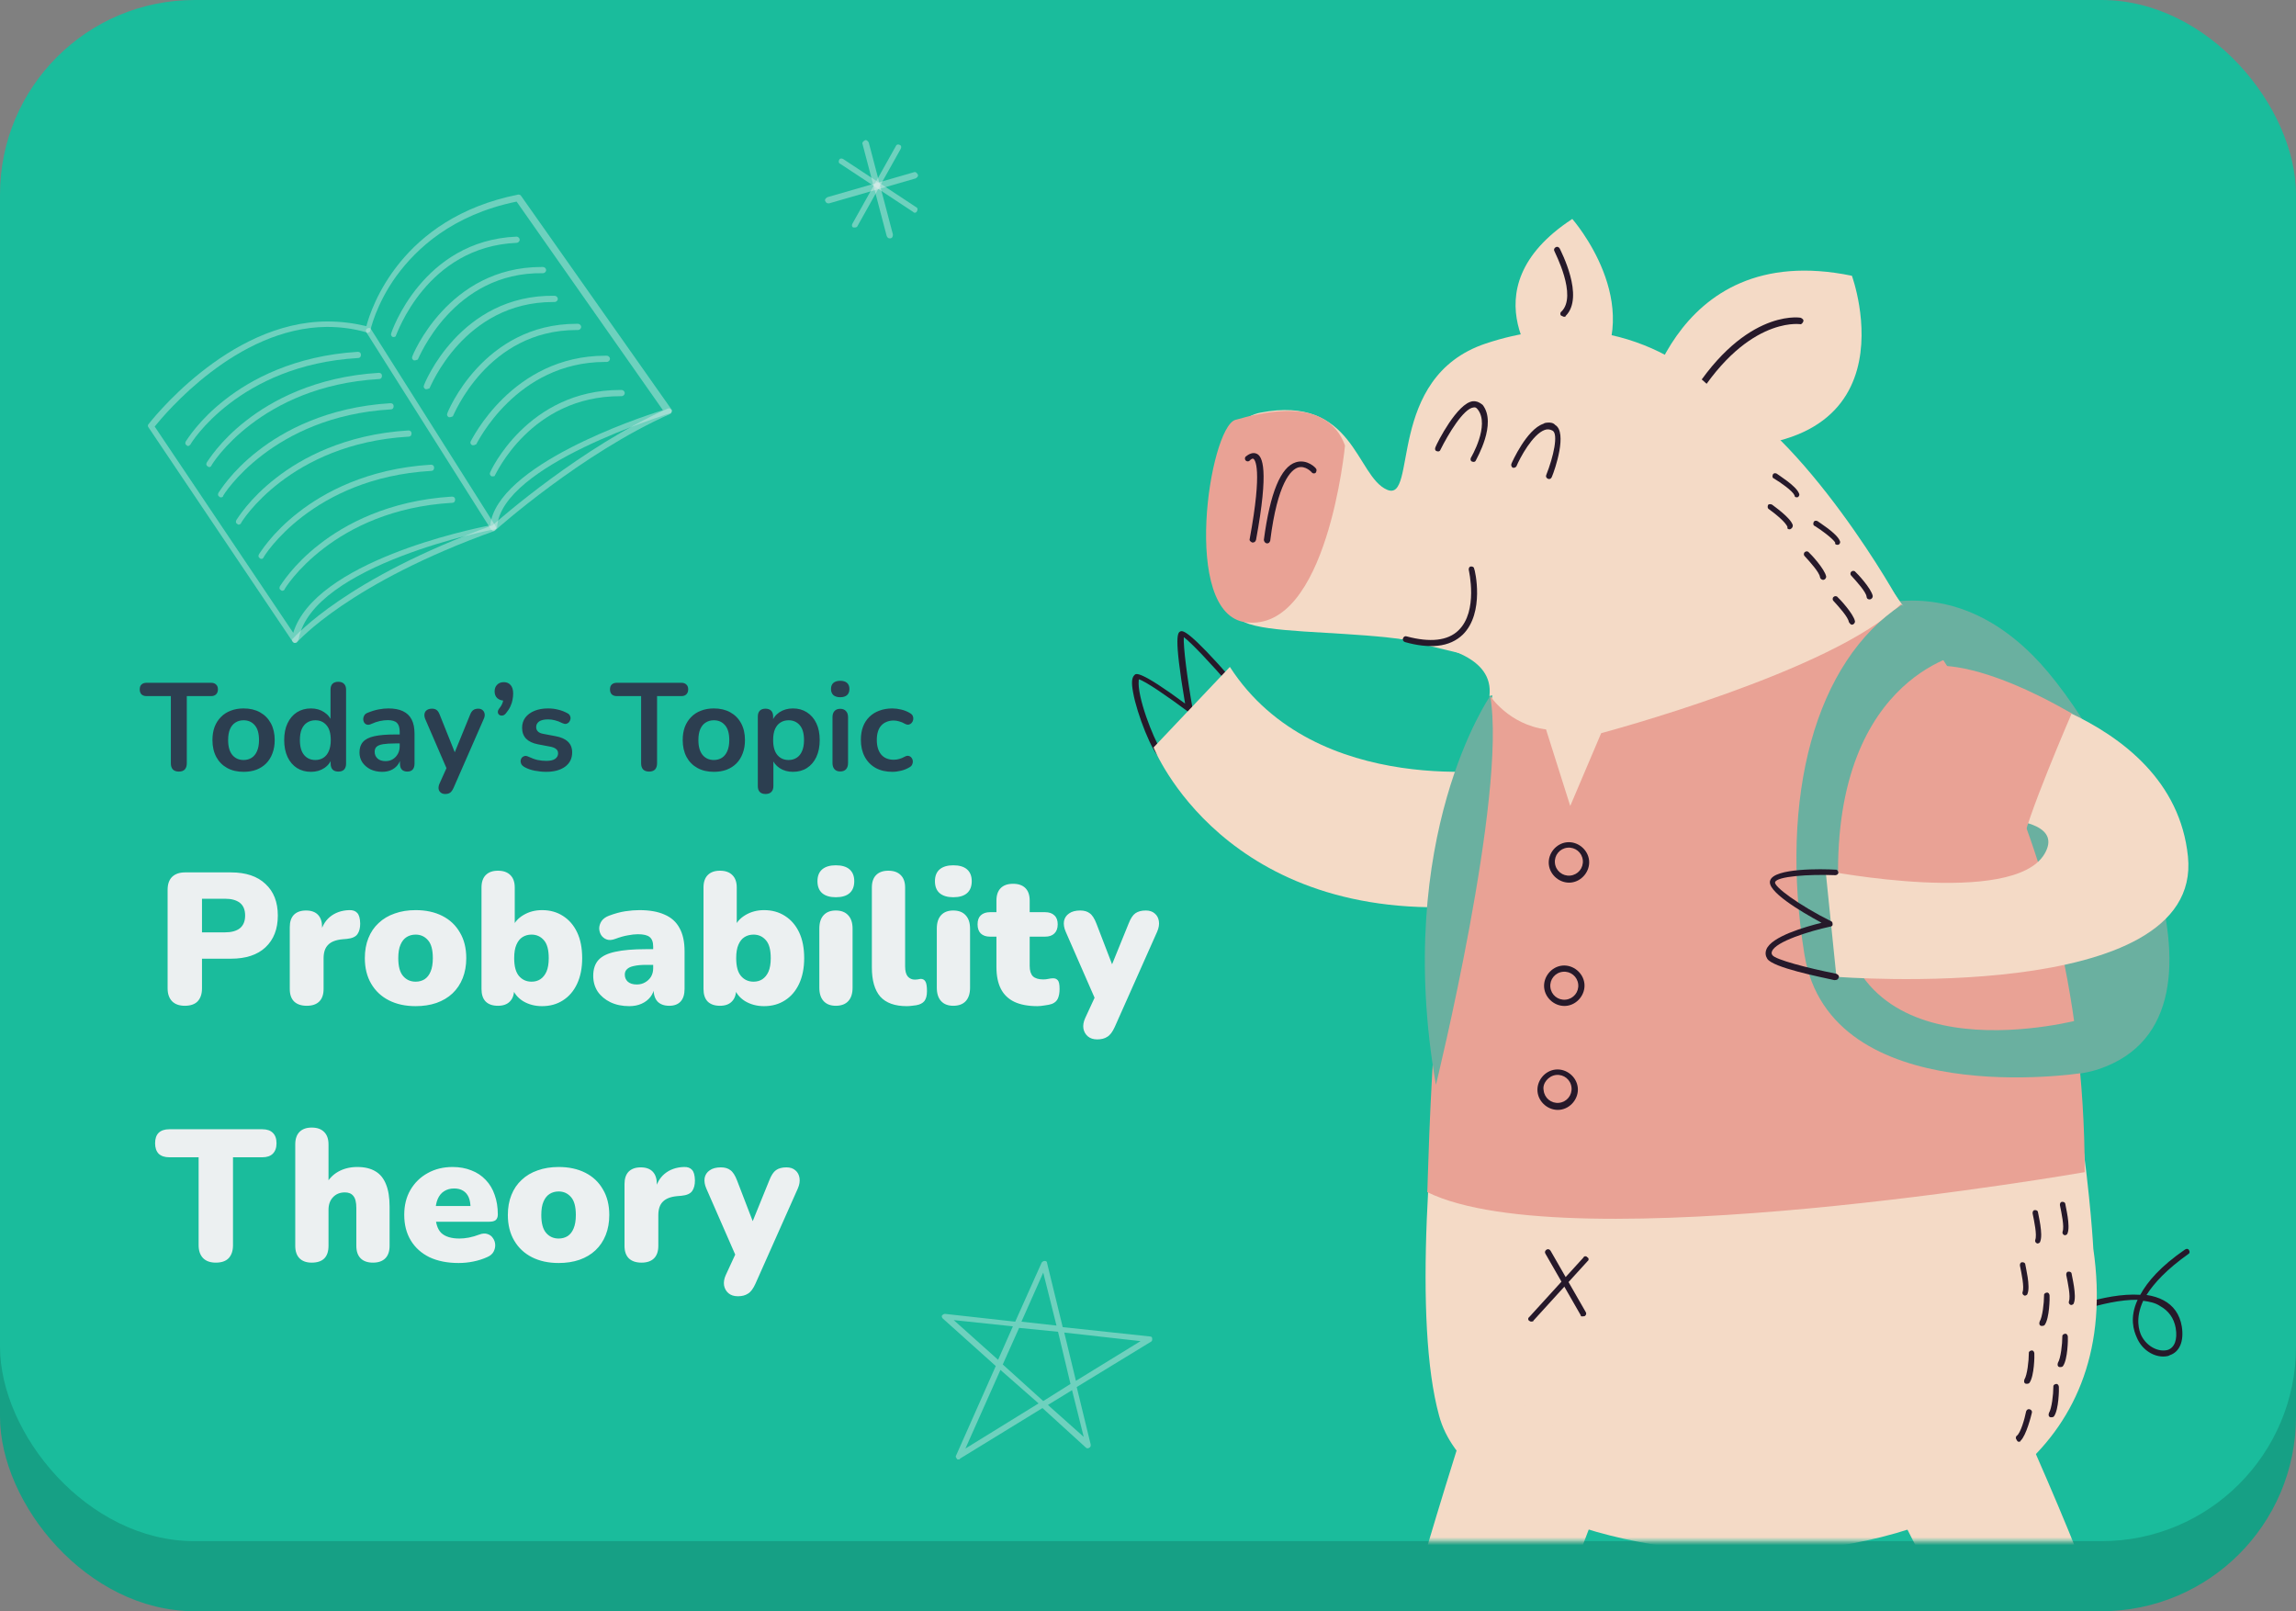 <svg width="295" height="207" viewBox="0 0 295 207" fill="none" xmlns="http://www.w3.org/2000/svg">
<rect x="0" y="0" width="295" height="207" fill="#808080" stroke="none"/>
<rect y="13" width="295" height="194" rx="25" fill="#16A085"/>
<rect width="295" height="198" rx="25" fill="#1ABC9C"/>
<path d="M22.976 99.128C22.645 99.128 22.389 99.037 22.208 98.856C22.037 98.664 21.952 98.403 21.952 98.072V89.432H18.832C18.555 89.432 18.336 89.357 18.176 89.208C18.027 89.048 17.952 88.835 17.952 88.568C17.952 88.291 18.027 88.083 18.176 87.944C18.336 87.795 18.555 87.72 18.832 87.72H27.12C27.397 87.72 27.611 87.795 27.76 87.944C27.92 88.083 28 88.291 28 88.568C28 88.835 27.92 89.048 27.76 89.208C27.611 89.357 27.397 89.432 27.12 89.432H24V98.072C24 98.403 23.915 98.664 23.744 98.856C23.573 99.037 23.317 99.128 22.976 99.128ZM31.296 99.16C30.485 99.16 29.781 98.995 29.183 98.664C28.586 98.333 28.122 97.864 27.791 97.256C27.461 96.637 27.296 95.912 27.296 95.08C27.296 94.451 27.386 93.891 27.567 93.4C27.759 92.899 28.032 92.472 28.384 92.12C28.735 91.757 29.157 91.485 29.648 91.304C30.138 91.112 30.688 91.016 31.296 91.016C32.106 91.016 32.81 91.181 33.407 91.512C34.005 91.843 34.469 92.312 34.8 92.92C35.13 93.528 35.295 94.248 35.295 95.08C35.295 95.709 35.2 96.275 35.008 96.776C34.826 97.277 34.559 97.709 34.208 98.072C33.855 98.424 33.434 98.696 32.944 98.888C32.453 99.069 31.904 99.16 31.296 99.16ZM31.296 97.64C31.69 97.64 32.037 97.544 32.336 97.352C32.634 97.16 32.864 96.877 33.023 96.504C33.194 96.12 33.279 95.645 33.279 95.08C33.279 94.227 33.098 93.592 32.736 93.176C32.373 92.749 31.893 92.536 31.296 92.536C30.901 92.536 30.554 92.632 30.256 92.824C29.957 93.005 29.722 93.288 29.552 93.672C29.392 94.045 29.311 94.515 29.311 95.08C29.311 95.923 29.493 96.563 29.855 97C30.218 97.427 30.698 97.64 31.296 97.64ZM39.954 99.16C39.272 99.16 38.669 98.995 38.146 98.664C37.634 98.333 37.234 97.864 36.946 97.256C36.658 96.637 36.514 95.912 36.514 95.08C36.514 94.237 36.658 93.517 36.946 92.92C37.234 92.312 37.634 91.843 38.146 91.512C38.669 91.181 39.272 91.016 39.954 91.016C40.605 91.016 41.17 91.176 41.65 91.496C42.141 91.816 42.472 92.237 42.642 92.76H42.466V88.6C42.466 88.269 42.552 88.019 42.722 87.848C42.893 87.677 43.138 87.592 43.458 87.592C43.778 87.592 44.024 87.677 44.194 87.848C44.376 88.019 44.466 88.269 44.466 88.6V98.104C44.466 98.435 44.381 98.691 44.21 98.872C44.04 99.043 43.794 99.128 43.474 99.128C43.154 99.128 42.909 99.043 42.738 98.872C42.568 98.691 42.482 98.435 42.482 98.104V96.856L42.658 97.336C42.498 97.891 42.173 98.333 41.682 98.664C41.192 98.995 40.616 99.16 39.954 99.16ZM40.514 97.64C40.909 97.64 41.256 97.544 41.554 97.352C41.853 97.16 42.082 96.877 42.242 96.504C42.413 96.12 42.498 95.645 42.498 95.08C42.498 94.227 42.317 93.592 41.954 93.176C41.592 92.749 41.112 92.536 40.514 92.536C40.12 92.536 39.773 92.632 39.474 92.824C39.176 93.005 38.941 93.288 38.77 93.672C38.61 94.045 38.53 94.515 38.53 95.08C38.53 95.923 38.712 96.563 39.074 97C39.437 97.427 39.917 97.64 40.514 97.64ZM49.116 99.16C48.551 99.16 48.044 99.053 47.596 98.84C47.159 98.616 46.812 98.317 46.556 97.944C46.311 97.571 46.188 97.149 46.188 96.68C46.188 96.104 46.337 95.651 46.636 95.32C46.935 94.979 47.42 94.733 48.092 94.584C48.764 94.435 49.665 94.36 50.796 94.36H51.596V95.512H50.812C50.151 95.512 49.623 95.544 49.228 95.608C48.833 95.672 48.551 95.784 48.38 95.944C48.22 96.093 48.14 96.307 48.14 96.584C48.14 96.936 48.263 97.224 48.508 97.448C48.753 97.672 49.095 97.784 49.532 97.784C49.884 97.784 50.193 97.704 50.46 97.544C50.737 97.373 50.956 97.144 51.116 96.856C51.276 96.568 51.356 96.237 51.356 95.864V94.024C51.356 93.491 51.239 93.107 51.004 92.872C50.769 92.637 50.375 92.52 49.82 92.52C49.511 92.52 49.175 92.557 48.812 92.632C48.46 92.707 48.087 92.835 47.692 93.016C47.489 93.112 47.308 93.139 47.148 93.096C46.999 93.053 46.881 92.968 46.796 92.84C46.711 92.701 46.668 92.552 46.668 92.392C46.668 92.232 46.711 92.077 46.796 91.928C46.881 91.768 47.025 91.651 47.228 91.576C47.719 91.373 48.188 91.229 48.636 91.144C49.095 91.059 49.511 91.016 49.884 91.016C50.652 91.016 51.281 91.133 51.772 91.368C52.273 91.603 52.647 91.96 52.892 92.44C53.137 92.909 53.26 93.517 53.26 94.264V98.104C53.26 98.435 53.18 98.691 53.02 98.872C52.86 99.043 52.631 99.128 52.332 99.128C52.033 99.128 51.799 99.043 51.628 98.872C51.468 98.691 51.388 98.435 51.388 98.104V97.336H51.516C51.441 97.709 51.292 98.035 51.068 98.312C50.855 98.579 50.583 98.787 50.252 98.936C49.921 99.085 49.543 99.16 49.116 99.16ZM57.196 102.008C56.961 102.008 56.769 101.944 56.62 101.816C56.471 101.699 56.38 101.539 56.348 101.336C56.327 101.133 56.364 100.92 56.46 100.696L57.548 98.28V99.112L54.636 92.376C54.54 92.141 54.508 91.923 54.54 91.72C54.572 91.517 54.668 91.357 54.828 91.24C54.998 91.112 55.228 91.048 55.516 91.048C55.761 91.048 55.959 91.107 56.108 91.224C56.257 91.331 56.391 91.539 56.508 91.848L58.668 97.24H58.188L60.396 91.832C60.513 91.533 60.652 91.331 60.812 91.224C60.972 91.107 61.185 91.048 61.452 91.048C61.687 91.048 61.873 91.112 62.012 91.24C62.151 91.357 62.236 91.517 62.268 91.72C62.3 91.912 62.263 92.125 62.156 92.36L58.268 101.24C58.129 101.539 57.98 101.741 57.82 101.848C57.66 101.955 57.452 102.008 57.196 102.008ZM65.006 91.64C64.867 91.811 64.718 91.907 64.558 91.928C64.409 91.949 64.275 91.923 64.158 91.848C64.041 91.763 63.977 91.645 63.966 91.496C63.955 91.336 64.025 91.165 64.174 90.984C64.387 90.717 64.531 90.451 64.606 90.184C64.681 89.917 64.718 89.683 64.718 89.48L64.798 90.008C64.425 90.008 64.121 89.901 63.886 89.688C63.662 89.475 63.55 89.187 63.55 88.824C63.55 88.472 63.657 88.189 63.87 87.976C64.083 87.752 64.371 87.64 64.734 87.64C65.107 87.64 65.401 87.768 65.614 88.024C65.827 88.269 65.934 88.627 65.934 89.096C65.934 89.352 65.907 89.619 65.854 89.896C65.811 90.163 65.721 90.445 65.582 90.744C65.454 91.032 65.262 91.331 65.006 91.64ZM70.17 99.16C69.711 99.16 69.226 99.112 68.714 99.016C68.202 98.92 67.743 98.755 67.338 98.52C67.167 98.413 67.044 98.291 66.97 98.152C66.906 98.003 66.879 97.859 66.89 97.72C66.911 97.571 66.964 97.443 67.05 97.336C67.146 97.229 67.263 97.16 67.402 97.128C67.551 97.096 67.711 97.123 67.882 97.208C68.308 97.411 68.708 97.555 69.082 97.64C69.455 97.715 69.823 97.752 70.186 97.752C70.698 97.752 71.076 97.667 71.322 97.496C71.578 97.315 71.706 97.08 71.706 96.792C71.706 96.547 71.62 96.36 71.45 96.232C71.29 96.093 71.044 95.992 70.714 95.928L69.114 95.624C68.452 95.496 67.946 95.256 67.594 94.904C67.252 94.541 67.082 94.077 67.082 93.512C67.082 93 67.22 92.557 67.498 92.184C67.786 91.811 68.18 91.523 68.682 91.32C69.183 91.117 69.759 91.016 70.41 91.016C70.879 91.016 71.316 91.069 71.722 91.176C72.138 91.272 72.538 91.427 72.922 91.64C73.082 91.725 73.188 91.837 73.242 91.976C73.306 92.115 73.322 92.259 73.29 92.408C73.258 92.547 73.194 92.675 73.098 92.792C73.002 92.899 72.879 92.968 72.73 93C72.591 93.021 72.431 92.989 72.25 92.904C71.919 92.733 71.599 92.611 71.29 92.536C70.991 92.461 70.703 92.424 70.426 92.424C69.903 92.424 69.514 92.515 69.258 92.696C69.012 92.877 68.89 93.117 68.89 93.416C68.89 93.64 68.964 93.827 69.114 93.976C69.263 94.125 69.492 94.227 69.802 94.28L71.402 94.584C72.095 94.712 72.618 94.947 72.97 95.288C73.332 95.629 73.514 96.088 73.514 96.664C73.514 97.443 73.21 98.056 72.602 98.504C71.994 98.941 71.183 99.16 70.17 99.16ZM83.398 99.128C83.067 99.128 82.811 99.037 82.63 98.856C82.459 98.664 82.374 98.403 82.374 98.072V89.432H79.254C78.977 89.432 78.758 89.357 78.598 89.208C78.448 89.048 78.374 88.835 78.374 88.568C78.374 88.291 78.448 88.083 78.598 87.944C78.758 87.795 78.977 87.72 79.254 87.72H87.542C87.819 87.72 88.032 87.795 88.182 87.944C88.342 88.083 88.422 88.291 88.422 88.568C88.422 88.835 88.342 89.048 88.182 89.208C88.032 89.357 87.819 89.432 87.542 89.432H84.422V98.072C84.422 98.403 84.337 98.664 84.166 98.856C83.995 99.037 83.739 99.128 83.398 99.128ZM91.717 99.16C90.907 99.16 90.203 98.995 89.605 98.664C89.008 98.333 88.544 97.864 88.213 97.256C87.883 96.637 87.717 95.912 87.717 95.08C87.717 94.451 87.808 93.891 87.989 93.4C88.181 92.899 88.453 92.472 88.805 92.12C89.157 91.757 89.579 91.485 90.069 91.304C90.56 91.112 91.109 91.016 91.717 91.016C92.528 91.016 93.232 91.181 93.829 91.512C94.427 91.843 94.891 92.312 95.221 92.92C95.552 93.528 95.717 94.248 95.717 95.08C95.717 95.709 95.621 96.275 95.429 96.776C95.248 97.277 94.981 97.709 94.629 98.072C94.277 98.424 93.856 98.696 93.365 98.888C92.875 99.069 92.325 99.16 91.717 99.16ZM91.717 97.64C92.112 97.64 92.459 97.544 92.757 97.352C93.056 97.16 93.285 96.877 93.445 96.504C93.616 96.12 93.701 95.645 93.701 95.08C93.701 94.227 93.52 93.592 93.157 93.176C92.795 92.749 92.315 92.536 91.717 92.536C91.323 92.536 90.976 92.632 90.677 92.824C90.379 93.005 90.144 93.288 89.973 93.672C89.813 94.045 89.733 94.515 89.733 95.08C89.733 95.923 89.915 96.563 90.277 97C90.64 97.427 91.12 97.64 91.717 97.64ZM98.36 102.008C98.04 102.008 97.795 101.923 97.624 101.752C97.454 101.581 97.368 101.331 97.368 101V92.056C97.368 91.725 97.454 91.475 97.624 91.304C97.795 91.133 98.035 91.048 98.344 91.048C98.664 91.048 98.909 91.133 99.08 91.304C99.251 91.475 99.336 91.725 99.336 92.056V93.304L99.16 92.824C99.32 92.28 99.645 91.843 100.136 91.512C100.637 91.181 101.219 91.016 101.88 91.016C102.563 91.016 103.16 91.181 103.672 91.512C104.195 91.843 104.6 92.312 104.888 92.92C105.176 93.517 105.32 94.237 105.32 95.08C105.32 95.912 105.176 96.637 104.888 97.256C104.6 97.864 104.2 98.333 103.688 98.664C103.176 98.995 102.573 99.16 101.88 99.16C101.229 99.16 100.659 99 100.168 98.68C99.677 98.349 99.347 97.923 99.176 97.4H99.368V101C99.368 101.331 99.278 101.581 99.096 101.752C98.925 101.923 98.68 102.008 98.36 102.008ZM101.32 97.64C101.715 97.64 102.061 97.544 102.36 97.352C102.659 97.16 102.888 96.877 103.048 96.504C103.219 96.12 103.304 95.645 103.304 95.08C103.304 94.227 103.123 93.592 102.76 93.176C102.397 92.749 101.917 92.536 101.32 92.536C100.925 92.536 100.579 92.632 100.28 92.824C99.981 93.005 99.747 93.288 99.576 93.672C99.416 94.045 99.336 94.515 99.336 95.08C99.336 95.923 99.517 96.563 99.88 97C100.243 97.427 100.723 97.64 101.32 97.64ZM107.954 99.112C107.634 99.112 107.389 99.016 107.218 98.824C107.047 98.632 106.962 98.365 106.962 98.024V92.152C106.962 91.8 107.047 91.533 107.218 91.352C107.389 91.16 107.634 91.064 107.954 91.064C108.274 91.064 108.519 91.16 108.69 91.352C108.871 91.533 108.962 91.8 108.962 92.152V98.024C108.962 98.365 108.877 98.632 108.706 98.824C108.535 99.016 108.285 99.112 107.954 99.112ZM107.954 89.576C107.581 89.576 107.287 89.485 107.074 89.304C106.871 89.112 106.77 88.851 106.77 88.52C106.77 88.179 106.871 87.917 107.074 87.736C107.287 87.555 107.581 87.464 107.954 87.464C108.338 87.464 108.631 87.555 108.834 87.736C109.037 87.917 109.138 88.179 109.138 88.52C109.138 88.851 109.037 89.112 108.834 89.304C108.631 89.485 108.338 89.576 107.954 89.576ZM114.656 99.16C113.835 99.16 113.12 98.995 112.512 98.664C111.904 98.323 111.435 97.843 111.104 97.224C110.773 96.605 110.608 95.88 110.608 95.048C110.608 94.419 110.699 93.859 110.88 93.368C111.072 92.867 111.344 92.445 111.696 92.104C112.048 91.752 112.475 91.485 112.976 91.304C113.477 91.112 114.037 91.016 114.656 91.016C115.008 91.016 115.387 91.064 115.792 91.16C116.208 91.256 116.597 91.416 116.96 91.64C117.131 91.747 117.243 91.875 117.296 92.024C117.349 92.173 117.36 92.328 117.328 92.488C117.296 92.637 117.227 92.771 117.12 92.888C117.024 92.995 116.901 93.064 116.752 93.096C116.603 93.117 116.437 93.08 116.256 92.984C116.021 92.845 115.781 92.744 115.536 92.68C115.291 92.605 115.056 92.568 114.832 92.568C114.48 92.568 114.171 92.627 113.904 92.744C113.637 92.851 113.408 93.011 113.216 93.224C113.035 93.427 112.896 93.683 112.8 93.992C112.704 94.301 112.656 94.659 112.656 95.064C112.656 95.853 112.843 96.477 113.216 96.936C113.6 97.384 114.139 97.608 114.832 97.608C115.056 97.608 115.285 97.576 115.52 97.512C115.765 97.448 116.011 97.347 116.256 97.208C116.437 97.112 116.597 97.08 116.736 97.112C116.885 97.144 117.008 97.219 117.104 97.336C117.2 97.443 117.259 97.576 117.28 97.736C117.301 97.885 117.28 98.035 117.216 98.184C117.163 98.333 117.056 98.456 116.896 98.552C116.544 98.765 116.171 98.92 115.776 99.016C115.381 99.112 115.008 99.16 114.656 99.16Z" fill="#2C3E50"/>
<path d="M23.744 129.216C23.04 129.216 22.496 129.024 22.112 128.64C21.728 128.24 21.536 127.688 21.536 126.984V114.312C21.536 113.592 21.728 113.04 22.112 112.656C22.512 112.272 23.064 112.08 23.768 112.08H29.672C31.592 112.08 33.072 112.576 34.112 113.568C35.168 114.544 35.696 115.896 35.696 117.624C35.696 119.352 35.168 120.712 34.112 121.704C33.072 122.68 31.592 123.168 29.672 123.168H25.952V126.984C25.952 127.688 25.768 128.24 25.4 128.64C25.032 129.024 24.48 129.216 23.744 129.216ZM25.952 119.784H28.904C29.736 119.784 30.376 119.608 30.824 119.256C31.272 118.888 31.496 118.344 31.496 117.624C31.496 116.888 31.272 116.344 30.824 115.992C30.376 115.64 29.736 115.464 28.904 115.464H25.952V119.784ZM39.416 129.216C38.712 129.216 38.168 129.032 37.784 128.664C37.416 128.296 37.232 127.76 37.232 127.056V119.112C37.232 118.424 37.408 117.896 37.76 117.528C38.128 117.16 38.648 116.976 39.32 116.976C39.992 116.976 40.504 117.16 40.856 117.528C41.208 117.896 41.384 118.424 41.384 119.112V120.096H41.144C41.304 119.136 41.712 118.376 42.368 117.816C43.04 117.256 43.872 116.96 44.864 116.928C45.328 116.912 45.672 117.032 45.896 117.288C46.136 117.528 46.264 117.984 46.28 118.656C46.28 119.232 46.16 119.688 45.92 120.024C45.68 120.36 45.224 120.56 44.552 120.624L44 120.672C43.152 120.752 42.536 120.992 42.152 121.392C41.768 121.776 41.576 122.352 41.576 123.12V127.056C41.576 127.76 41.392 128.296 41.024 128.664C40.656 129.032 40.12 129.216 39.416 129.216ZM53.404 129.264C52.092 129.264 50.948 129.016 49.972 128.52C48.996 128.024 48.236 127.312 47.692 126.384C47.148 125.456 46.876 124.36 46.876 123.096C46.876 122.136 47.028 121.28 47.332 120.528C47.636 119.76 48.076 119.112 48.652 118.584C49.228 118.04 49.916 117.632 50.716 117.36C51.516 117.072 52.412 116.928 53.404 116.928C54.716 116.928 55.86 117.176 56.836 117.672C57.812 118.168 58.564 118.88 59.092 119.808C59.636 120.72 59.908 121.816 59.908 123.096C59.908 124.04 59.756 124.896 59.452 125.664C59.148 126.432 58.708 127.088 58.132 127.632C57.572 128.16 56.884 128.568 56.068 128.856C55.268 129.128 54.38 129.264 53.404 129.264ZM53.404 126.12C53.836 126.12 54.22 126.016 54.556 125.808C54.892 125.584 55.148 125.256 55.324 124.824C55.516 124.376 55.612 123.8 55.612 123.096C55.612 122.024 55.404 121.256 54.988 120.792C54.572 120.312 54.044 120.072 53.404 120.072C52.972 120.072 52.588 120.176 52.252 120.384C51.916 120.592 51.652 120.92 51.46 121.368C51.268 121.8 51.172 122.376 51.172 123.096C51.172 124.152 51.38 124.92 51.796 125.4C52.212 125.88 52.748 126.12 53.404 126.12ZM69.641 129.264C68.729 129.264 67.913 129.048 67.193 128.616C66.489 128.168 66.025 127.584 65.801 126.864L66.065 125.88V127.056C66.065 127.76 65.881 128.296 65.513 128.664C65.161 129.032 64.649 129.216 63.977 129.216C63.289 129.216 62.761 129.032 62.393 128.664C62.041 128.296 61.865 127.76 61.865 127.056V114.024C61.865 113.32 62.049 112.784 62.417 112.416C62.785 112.048 63.305 111.864 63.977 111.864C64.665 111.864 65.193 112.048 65.561 112.416C65.945 112.784 66.137 113.32 66.137 114.024V119.16H65.849C66.089 118.504 66.561 117.968 67.265 117.552C67.969 117.136 68.761 116.928 69.641 116.928C70.665 116.928 71.561 117.176 72.329 117.672C73.113 118.168 73.721 118.872 74.153 119.784C74.585 120.696 74.801 121.8 74.801 123.096C74.801 124.36 74.585 125.456 74.153 126.384C73.721 127.312 73.113 128.024 72.329 128.52C71.561 129.016 70.665 129.264 69.641 129.264ZM68.297 126.12C68.729 126.12 69.105 126.016 69.425 125.808C69.761 125.584 70.025 125.256 70.217 124.824C70.409 124.376 70.505 123.8 70.505 123.096C70.505 122.024 70.297 121.256 69.881 120.792C69.465 120.312 68.937 120.072 68.297 120.072C67.865 120.072 67.481 120.176 67.145 120.384C66.809 120.592 66.545 120.92 66.353 121.368C66.161 121.8 66.065 122.376 66.065 123.096C66.065 124.152 66.273 124.92 66.689 125.4C67.105 125.88 67.641 126.12 68.297 126.12ZM80.852 129.264C79.94 129.264 79.132 129.096 78.428 128.76C77.74 128.424 77.196 127.968 76.796 127.392C76.412 126.8 76.22 126.128 76.22 125.376C76.22 124.512 76.444 123.832 76.892 123.336C77.34 122.84 78.06 122.488 79.052 122.28C80.044 122.056 81.364 121.944 83.012 121.944H84.332V123.96H83.012C82.388 123.96 81.868 124.008 81.452 124.104C81.052 124.184 80.756 124.32 80.564 124.512C80.372 124.688 80.276 124.92 80.276 125.208C80.276 125.576 80.404 125.88 80.66 126.12C80.932 126.36 81.316 126.48 81.812 126.48C82.212 126.48 82.564 126.392 82.868 126.216C83.188 126.04 83.444 125.8 83.636 125.496C83.828 125.176 83.924 124.808 83.924 124.392V121.608C83.924 121.032 83.772 120.624 83.468 120.384C83.18 120.144 82.676 120.024 81.956 120.024C81.572 120.024 81.14 120.072 80.66 120.168C80.18 120.248 79.644 120.4 79.052 120.624C78.62 120.784 78.252 120.808 77.948 120.696C77.644 120.584 77.404 120.392 77.228 120.12C77.068 119.848 76.988 119.552 76.988 119.232C77.004 118.912 77.108 118.608 77.3 118.32C77.508 118.032 77.82 117.808 78.236 117.648C79.004 117.36 79.708 117.168 80.348 117.072C81.004 116.976 81.604 116.928 82.148 116.928C83.46 116.928 84.54 117.12 85.388 117.504C86.252 117.872 86.892 118.448 87.308 119.232C87.74 120 87.956 120.992 87.956 122.208V127.056C87.956 127.76 87.788 128.296 87.452 128.664C87.116 129.032 86.628 129.216 85.988 129.216C85.332 129.216 84.828 129.032 84.476 128.664C84.14 128.296 83.972 127.76 83.972 127.056V126.432L84.116 126.768C84.036 127.28 83.852 127.72 83.564 128.088C83.276 128.456 82.9 128.744 82.436 128.952C81.972 129.16 81.444 129.264 80.852 129.264ZM98.165 129.264C97.253 129.264 96.437 129.048 95.717 128.616C95.013 128.168 94.549 127.584 94.325 126.864L94.589 125.88V127.056C94.589 127.76 94.405 128.296 94.037 128.664C93.685 129.032 93.173 129.216 92.501 129.216C91.813 129.216 91.285 129.032 90.917 128.664C90.565 128.296 90.389 127.76 90.389 127.056V114.024C90.389 113.32 90.573 112.784 90.941 112.416C91.309 112.048 91.829 111.864 92.501 111.864C93.189 111.864 93.717 112.048 94.085 112.416C94.469 112.784 94.661 113.32 94.661 114.024V119.16H94.373C94.613 118.504 95.085 117.968 95.789 117.552C96.493 117.136 97.285 116.928 98.165 116.928C99.189 116.928 100.085 117.176 100.853 117.672C101.637 118.168 102.245 118.872 102.677 119.784C103.109 120.696 103.325 121.8 103.325 123.096C103.325 124.36 103.109 125.456 102.677 126.384C102.245 127.312 101.637 128.024 100.853 128.52C100.085 129.016 99.189 129.264 98.165 129.264ZM96.821 126.12C97.253 126.12 97.629 126.016 97.949 125.808C98.285 125.584 98.549 125.256 98.741 124.824C98.933 124.376 99.029 123.8 99.029 123.096C99.029 122.024 98.821 121.256 98.405 120.792C97.989 120.312 97.461 120.072 96.821 120.072C96.389 120.072 96.005 120.176 95.669 120.384C95.333 120.592 95.069 120.92 94.877 121.368C94.685 121.8 94.589 122.376 94.589 123.096C94.589 124.152 94.797 124.92 95.213 125.4C95.629 125.88 96.165 126.12 96.821 126.12ZM107.383 129.216C106.711 129.216 106.191 129.016 105.823 128.616C105.455 128.216 105.271 127.64 105.271 126.888V119.304C105.271 118.552 105.455 117.976 105.823 117.576C106.191 117.176 106.711 116.976 107.383 116.976C108.071 116.976 108.599 117.176 108.967 117.576C109.351 117.976 109.543 118.552 109.543 119.304V126.888C109.543 127.64 109.359 128.216 108.991 128.616C108.623 129.016 108.087 129.216 107.383 129.216ZM107.383 115.272C106.631 115.272 106.047 115.096 105.631 114.744C105.231 114.392 105.031 113.88 105.031 113.208C105.031 112.552 105.231 112.048 105.631 111.696C106.047 111.344 106.631 111.168 107.383 111.168C108.167 111.168 108.759 111.344 109.159 111.696C109.559 112.048 109.759 112.552 109.759 113.208C109.759 113.88 109.559 114.392 109.159 114.744C108.759 115.096 108.167 115.272 107.383 115.272ZM116.509 129.264C114.973 129.264 113.837 128.856 113.101 128.04C112.381 127.208 112.021 125.96 112.021 124.296V114.024C112.021 113.32 112.205 112.784 112.573 112.416C112.941 112.048 113.461 111.864 114.133 111.864C114.821 111.864 115.349 112.048 115.717 112.416C116.101 112.784 116.293 113.32 116.293 114.024V124.152C116.293 124.744 116.405 125.176 116.629 125.448C116.869 125.72 117.173 125.856 117.541 125.856C117.653 125.856 117.765 125.848 117.877 125.832C118.005 125.8 118.141 125.776 118.285 125.76C118.557 125.76 118.757 125.864 118.885 126.072C119.029 126.28 119.101 126.704 119.101 127.344C119.101 127.904 118.989 128.328 118.765 128.616C118.541 128.888 118.197 129.064 117.733 129.144C117.605 129.16 117.421 129.184 117.181 129.216C116.941 129.248 116.717 129.264 116.509 129.264ZM122.477 129.216C121.805 129.216 121.285 129.016 120.917 128.616C120.549 128.216 120.365 127.64 120.365 126.888V119.304C120.365 118.552 120.549 117.976 120.917 117.576C121.285 117.176 121.805 116.976 122.477 116.976C123.165 116.976 123.693 117.176 124.061 117.576C124.445 117.976 124.637 118.552 124.637 119.304V126.888C124.637 127.64 124.453 128.216 124.085 128.616C123.717 129.016 123.181 129.216 122.477 129.216ZM122.477 115.272C121.725 115.272 121.141 115.096 120.725 114.744C120.325 114.392 120.125 113.88 120.125 113.208C120.125 112.552 120.325 112.048 120.725 111.696C121.141 111.344 121.725 111.168 122.477 111.168C123.261 111.168 123.853 111.344 124.253 111.696C124.653 112.048 124.853 112.552 124.853 113.208C124.853 113.88 124.653 114.392 124.253 114.744C123.853 115.096 123.261 115.272 122.477 115.272ZM133.307 129.264C132.107 129.264 131.115 129.08 130.331 128.712C129.563 128.344 128.987 127.792 128.603 127.056C128.219 126.304 128.027 125.368 128.027 124.248V120.336H127.211C126.699 120.336 126.299 120.2 126.011 119.928C125.739 119.656 125.603 119.264 125.603 118.752C125.603 118.24 125.739 117.856 126.011 117.6C126.299 117.328 126.699 117.192 127.211 117.192H128.027V115.704C128.027 115 128.211 114.464 128.579 114.096C128.947 113.728 129.475 113.544 130.163 113.544C130.851 113.544 131.379 113.728 131.747 114.096C132.115 114.464 132.299 115 132.299 115.704V117.192H134.267C134.795 117.192 135.195 117.328 135.467 117.6C135.755 117.856 135.899 118.24 135.899 118.752C135.899 119.264 135.755 119.656 135.467 119.928C135.195 120.2 134.795 120.336 134.267 120.336H132.299V124.104C132.299 124.696 132.435 125.136 132.707 125.424C132.995 125.696 133.443 125.832 134.051 125.832C134.275 125.832 134.491 125.808 134.699 125.76C134.907 125.712 135.099 125.688 135.275 125.688C135.531 125.672 135.739 125.752 135.899 125.928C136.059 126.088 136.139 126.464 136.139 127.056C136.139 127.536 136.067 127.944 135.923 128.28C135.779 128.6 135.523 128.832 135.155 128.976C134.931 129.056 134.627 129.12 134.243 129.168C133.859 129.232 133.547 129.264 133.307 129.264ZM140.977 133.536C140.481 133.536 140.081 133.408 139.777 133.152C139.473 132.896 139.281 132.56 139.201 132.144C139.137 131.728 139.209 131.288 139.417 130.824L141.025 127.344V129.072L136.921 119.688C136.713 119.208 136.641 118.76 136.705 118.344C136.785 117.928 137.001 117.6 137.353 117.36C137.705 117.104 138.185 116.976 138.793 116.976C139.305 116.976 139.713 117.096 140.017 117.336C140.337 117.56 140.625 118.008 140.881 118.68L143.281 124.92H142.465L145.009 118.656C145.265 118 145.553 117.56 145.873 117.336C146.209 117.096 146.657 116.976 147.217 116.976C147.697 116.976 148.081 117.104 148.369 117.36C148.657 117.6 148.833 117.928 148.897 118.344C148.961 118.76 148.889 119.208 148.681 119.688L143.233 131.928C142.945 132.568 142.625 132.992 142.273 133.2C141.937 133.424 141.505 133.536 140.977 133.536ZM27.728 162.216C27.024 162.216 26.48 162.024 26.096 161.64C25.712 161.24 25.52 160.688 25.52 159.984V148.68H21.752C21.16 148.68 20.704 148.528 20.384 148.224C20.08 147.904 19.928 147.456 19.928 146.88C19.928 146.288 20.08 145.84 20.384 145.536C20.704 145.232 21.16 145.08 21.752 145.08H33.704C34.296 145.08 34.744 145.232 35.048 145.536C35.368 145.84 35.528 146.288 35.528 146.88C35.528 147.456 35.368 147.904 35.048 148.224C34.744 148.528 34.296 148.68 33.704 148.68H29.936V159.984C29.936 160.688 29.752 161.24 29.384 161.64C29.016 162.024 28.464 162.216 27.728 162.216ZM40.047 162.216C39.376 162.216 38.855 162.032 38.487 161.664C38.12 161.296 37.935 160.76 37.935 160.056V147.024C37.935 146.32 38.12 145.784 38.487 145.416C38.855 145.048 39.376 144.864 40.047 144.864C40.736 144.864 41.264 145.048 41.632 145.416C42.016 145.784 42.208 146.32 42.208 147.024V152.256H41.824C42.208 151.504 42.752 150.928 43.456 150.528C44.175 150.128 44.992 149.928 45.904 149.928C46.847 149.928 47.623 150.112 48.231 150.48C48.84 150.832 49.295 151.392 49.599 152.16C49.904 152.912 50.056 153.864 50.056 155.016V160.056C50.056 160.76 49.871 161.296 49.504 161.664C49.136 162.032 48.608 162.216 47.919 162.216C47.231 162.216 46.703 162.032 46.336 161.664C45.968 161.296 45.783 160.76 45.783 160.056V155.184C45.783 154.464 45.656 153.952 45.4 153.648C45.16 153.344 44.8 153.192 44.319 153.192C43.679 153.192 43.167 153.4 42.783 153.816C42.4 154.216 42.208 154.76 42.208 155.448V160.056C42.208 161.496 41.487 162.216 40.047 162.216ZM58.922 162.264C57.482 162.264 56.234 162.016 55.178 161.52C54.138 161.008 53.338 160.288 52.778 159.36C52.218 158.432 51.938 157.336 51.938 156.072C51.938 154.856 52.202 153.792 52.73 152.88C53.274 151.952 54.01 151.232 54.938 150.72C55.882 150.192 56.954 149.928 58.154 149.928C59.034 149.928 59.834 150.072 60.554 150.36C61.274 150.632 61.89 151.04 62.402 151.584C62.914 152.112 63.298 152.752 63.554 153.504C63.826 154.256 63.962 155.096 63.962 156.024C63.962 156.344 63.874 156.584 63.698 156.744C63.522 156.888 63.242 156.96 62.858 156.96H55.514V154.944H60.842L60.458 155.256C60.458 154.664 60.378 154.184 60.218 153.816C60.058 153.448 59.818 153.168 59.498 152.976C59.194 152.784 58.81 152.688 58.346 152.688C57.85 152.688 57.418 152.808 57.05 153.048C56.698 153.272 56.426 153.608 56.234 154.056C56.042 154.504 55.946 155.064 55.946 155.736V155.952C55.946 157.088 56.194 157.904 56.69 158.4C57.202 158.88 57.986 159.12 59.042 159.12C59.394 159.12 59.794 159.08 60.242 159C60.706 158.904 61.146 158.776 61.562 158.616C61.978 158.456 62.338 158.432 62.642 158.544C62.946 158.64 63.178 158.816 63.338 159.072C63.514 159.312 63.61 159.592 63.626 159.912C63.642 160.216 63.57 160.52 63.41 160.824C63.25 161.112 62.986 161.336 62.618 161.496C62.058 161.752 61.458 161.944 60.818 162.072C60.194 162.2 59.562 162.264 58.922 162.264ZM71.779 162.264C70.467 162.264 69.323 162.016 68.347 161.52C67.371 161.024 66.611 160.312 66.067 159.384C65.523 158.456 65.251 157.36 65.251 156.096C65.251 155.136 65.403 154.28 65.707 153.528C66.011 152.76 66.451 152.112 67.027 151.584C67.603 151.04 68.291 150.632 69.091 150.36C69.891 150.072 70.787 149.928 71.779 149.928C73.091 149.928 74.235 150.176 75.211 150.672C76.187 151.168 76.939 151.88 77.467 152.808C78.011 153.72 78.283 154.816 78.283 156.096C78.283 157.04 78.131 157.896 77.827 158.664C77.523 159.432 77.083 160.088 76.507 160.632C75.947 161.16 75.259 161.568 74.443 161.856C73.643 162.128 72.755 162.264 71.779 162.264ZM71.779 159.12C72.211 159.12 72.595 159.016 72.931 158.808C73.267 158.584 73.523 158.256 73.699 157.824C73.891 157.376 73.987 156.8 73.987 156.096C73.987 155.024 73.779 154.256 73.363 153.792C72.947 153.312 72.419 153.072 71.779 153.072C71.347 153.072 70.963 153.176 70.627 153.384C70.291 153.592 70.027 153.92 69.835 154.368C69.643 154.8 69.547 155.376 69.547 156.096C69.547 157.152 69.755 157.92 70.171 158.4C70.587 158.88 71.123 159.12 71.779 159.12ZM82.424 162.216C81.72 162.216 81.176 162.032 80.792 161.664C80.424 161.296 80.24 160.76 80.24 160.056V152.112C80.24 151.424 80.416 150.896 80.768 150.528C81.136 150.16 81.656 149.976 82.328 149.976C83 149.976 83.512 150.16 83.864 150.528C84.216 150.896 84.392 151.424 84.392 152.112V153.096H84.152C84.312 152.136 84.72 151.376 85.376 150.816C86.048 150.256 86.88 149.96 87.872 149.928C88.336 149.912 88.68 150.032 88.904 150.288C89.144 150.528 89.272 150.984 89.288 151.656C89.288 152.232 89.168 152.688 88.928 153.024C88.688 153.36 88.232 153.56 87.56 153.624L87.008 153.672C86.16 153.752 85.544 153.992 85.16 154.392C84.776 154.776 84.584 155.352 84.584 156.12V160.056C84.584 160.76 84.4 161.296 84.032 161.664C83.664 162.032 83.128 162.216 82.424 162.216ZM94.805 166.536C94.309 166.536 93.909 166.408 93.605 166.152C93.301 165.896 93.109 165.56 93.029 165.144C92.965 164.728 93.037 164.288 93.245 163.824L94.853 160.344V162.072L90.749 152.688C90.541 152.208 90.469 151.76 90.533 151.344C90.613 150.928 90.829 150.6 91.181 150.36C91.533 150.104 92.013 149.976 92.621 149.976C93.133 149.976 93.541 150.096 93.845 150.336C94.165 150.56 94.453 151.008 94.709 151.68L97.109 157.92H96.293L98.837 151.656C99.093 151 99.381 150.56 99.701 150.336C100.037 150.096 100.485 149.976 101.045 149.976C101.525 149.976 101.909 150.104 102.197 150.36C102.485 150.6 102.661 150.928 102.725 151.344C102.789 151.76 102.717 152.208 102.509 152.688L97.061 164.928C96.773 165.568 96.453 165.992 96.101 166.2C95.765 166.424 95.333 166.536 94.805 166.536Z" fill="#ECF0F1"/>
<path d="M37.875 82.6C37.775 82.6 37.675 82.5 37.575 82.4L19.075 54.9C18.975 54.8 18.975 54.6 19.075 54.5C19.175 54.4 29.175 41.3 42.075 41.3C43.775 41.3 45.375 41.5 47.075 41.9C47.675 39.6 51.475 28 66.575 25C66.675 25 66.875 25 66.975 25.2L86.275 52.6C86.375 52.7 86.375 52.8 86.275 52.9C86.275 53 86.175 53.1 86.075 53.1C85.875 53.2 64.375 59.7 63.875 67.7C63.875 67.9 63.775 68 63.575 68C63.375 68 40.175 72.5 38.375 82.1C38.175 82.5 38.075 82.6 37.875 82.6ZM19.875 54.8L37.675 81.3C40.475 72.2 60.275 68 62.975 67.5C63.875 59.8 81.875 53.7 85.175 52.7L66.375 25.9C58.075 27.6 53.475 32 50.975 35.4C48.275 39.1 47.575 42.5 47.575 42.5C47.575 42.6 47.475 42.7 47.375 42.7C47.275 42.8 47.175 42.8 47.075 42.7C45.375 42.2 43.675 42 41.975 42C30.375 42.1 21.175 53.2 19.875 54.8Z" fill="#ECF0F1" fill-opacity="0.4"/>
<path d="M63.375 68.2C63.275 68.2 63.175 68.1 63.075 68L47.075 42.7C46.975 42.5 46.975 42.3 47.175 42.2C47.375 42.1 47.575 42.1 47.675 42.3L63.675 67.6C63.775 67.8 63.775 68 63.575 68.1C63.475 68.2 63.475 68.2 63.375 68.2Z" fill="#ECF0F1" fill-opacity="0.4"/>
<path d="M37.875 82.6C37.775 82.6 37.675 82.6 37.675 82.5C37.475 82.4 37.475 82.1 37.675 82C37.975 81.7 44.475 74.3 63.275 67.5C64.175 66.7 74.775 57.4 85.775 52.5C85.975 52.4 86.175 52.5 86.275 52.7C86.375 52.9 86.275 53.1 86.075 53.2C74.775 58.2 63.775 68 63.675 68.1L63.575 68.2C44.875 74.9 38.275 82.4 38.175 82.5C38.075 82.6 37.975 82.6 37.875 82.6Z" fill="#ECF0F1" fill-opacity="0.4"/>
<path d="M24.175 57.3C24.075 57.3 24.075 57.3 23.975 57.2C23.775 57.1 23.775 56.9 23.875 56.7C23.975 56.6 25.475 54 28.975 51.3C32.175 48.8 37.775 45.7 45.975 45.2C46.175 45.2 46.375 45.3 46.375 45.6C46.375 45.8 46.275 46 45.975 46C30.675 46.9 24.475 57 24.475 57.1C24.375 57.2 24.275 57.3 24.175 57.3Z" fill="#ECF0F1" fill-opacity="0.4"/>
<path d="M26.875 60C26.775 60 26.775 60 26.675 59.9C26.475 59.8 26.475 59.6 26.575 59.4C26.675 59.3 28.175 56.7 31.675 54C34.875 51.5 40.475 48.4 48.675 47.9C48.875 47.9 49.075 48 49.075 48.3C49.075 48.5 48.975 48.7 48.675 48.7C33.375 49.6 27.175 59.7 27.175 59.8C27.075 60 26.975 60 26.875 60Z" fill="#ECF0F1" fill-opacity="0.4"/>
<path d="M28.375 63.9C28.275 63.9 28.275 63.9 28.175 63.8C27.975 63.7 27.975 63.5 28.075 63.3C28.175 63.2 29.675 60.6 33.175 57.9C36.375 55.4 41.975 52.3 50.175 51.8C50.375 51.8 50.575 51.9 50.575 52.2C50.575 52.4 50.475 52.6 50.175 52.6C34.975 53.5 28.675 63.6 28.675 63.7C28.675 63.8 28.575 63.9 28.375 63.9Z" fill="#ECF0F1" fill-opacity="0.4"/>
<path d="M30.675 67.4C30.575 67.4 30.575 67.4 30.475 67.3C30.275 67.2 30.275 67 30.375 66.8C30.475 66.7 31.975 64.1 35.475 61.4C38.675 58.9 44.275 55.8 52.475 55.3C52.675 55.3 52.875 55.4 52.875 55.7C52.875 55.9 52.775 56.1 52.475 56.1C37.175 57 30.975 67.1 30.975 67.2C30.975 67.3 30.775 67.4 30.675 67.4Z" fill="#ECF0F1" fill-opacity="0.4"/>
<path d="M33.575 71.8C33.475 71.8 33.475 71.8 33.375 71.7C33.175 71.6 33.175 71.4 33.275 71.2C33.375 71.1 34.875 68.5 38.375 65.8C41.575 63.3 47.175 60.2 55.375 59.7C55.575 59.7 55.775 59.8 55.775 60.1C55.775 60.3 55.675 60.5 55.375 60.5C40.075 61.4 33.875 71.5 33.875 71.6C33.775 71.8 33.675 71.8 33.575 71.8Z" fill="#ECF0F1" fill-opacity="0.4"/>
<path d="M36.275 75.9C36.175 75.9 36.175 75.9 36.075 75.8C35.875 75.7 35.875 75.5 35.975 75.3C36.075 75.2 37.575 72.6 41.075 69.9C44.275 67.4 49.875 64.3 58.075 63.8C58.275 63.8 58.475 63.9 58.475 64.2C58.475 64.4 58.375 64.6 58.075 64.6C42.775 65.5 36.575 75.6 36.575 75.7C36.575 75.8 36.375 75.9 36.275 75.9Z" fill="#ECF0F1" fill-opacity="0.4"/>
<path d="M50.575 43.3H50.475C50.275 43.2 50.175 43 50.275 42.8C50.275 42.7 54.275 30.9 66.375 30.4C66.575 30.4 66.775 30.6 66.775 30.8C66.775 31 66.575 31.2 66.375 31.2C54.775 31.7 50.975 43 50.875 43.1C50.875 43.2 50.775 43.3 50.575 43.3Z" fill="#ECF0F1" fill-opacity="0.4"/>
<path d="M53.275 46.3H53.175C52.975 46.2 52.875 46 52.975 45.8C52.975 45.7 57.575 34.3 69.575 34.3C69.675 34.3 69.675 34.3 69.775 34.3C69.975 34.3 70.175 34.5 70.175 34.7C70.175 34.9 69.975 35.1 69.775 35.1C58.175 34.9 53.775 46.1 53.675 46.2C53.575 46.2 53.475 46.3 53.275 46.3Z" fill="#ECF0F1" fill-opacity="0.4"/>
<path d="M54.775 50H54.675C54.475 49.9 54.375 49.7 54.475 49.5C54.475 49.4 59.075 37.8 71.275 38C71.475 38 71.675 38.2 71.675 38.4C71.675 38.6 71.475 38.8 71.275 38.8C71.175 38.8 71.175 38.8 71.075 38.8C59.575 38.8 55.275 49.8 55.175 49.9C55.075 49.9 54.975 50 54.775 50Z" fill="#ECF0F1" fill-opacity="0.4"/>
<path d="M57.775 53.6H57.675C57.475 53.5 57.375 53.3 57.475 53.1C57.475 53 62.075 41.6 74.075 41.6C74.175 41.6 74.175 41.6 74.275 41.6C74.475 41.6 74.675 41.8 74.675 42C74.675 42.2 74.475 42.4 74.275 42.4C74.175 42.4 74.175 42.4 74.075 42.4C62.575 42.4 58.275 53.4 58.175 53.5C58.075 53.5 57.975 53.6 57.775 53.6Z" fill="#ECF0F1" fill-opacity="0.4"/>
<path d="M60.875 57.2C60.775 57.2 60.775 57.2 60.675 57.2C60.475 57.1 60.375 56.9 60.475 56.7C60.575 56.6 65.775 45.7 77.775 45.7C77.875 45.7 77.875 45.7 77.975 45.7C78.175 45.7 78.375 45.9 78.375 46.1C78.375 46.3 78.175 46.5 77.975 46.5C77.875 46.5 77.875 46.5 77.775 46.5C66.275 46.5 61.275 57 61.175 57.1C61.075 57.1 60.975 57.2 60.875 57.2Z" fill="#ECF0F1" fill-opacity="0.4"/>
<path d="M63.275 61.2C63.175 61.2 63.175 61.2 63.175 61.2C62.975 61.1 62.875 60.9 62.975 60.7C62.975 60.6 67.775 50.1 79.675 50.1C79.775 50.1 79.875 50.1 79.875 50.1C80.075 50.1 80.275 50.3 80.275 50.5C80.275 50.7 80.075 50.9 79.875 50.9C79.775 50.9 79.775 50.9 79.675 50.9C68.175 50.9 63.675 61 63.575 61.1C63.575 61.2 63.375 61.2 63.275 61.2Z" fill="#ECF0F1" fill-opacity="0.4"/>
<mask id="mask0_122_412" style="mask-type:alpha" maskUnits="userSpaceOnUse" x="127" y="0" width="168" height="198">
<rect x="127" width="168" height="198" rx="25" fill="#1ABC9C"/>
</mask>
<g mask="url(#mask0_122_412)">
<path d="M149.252 97.329C149.352 97.319 149.441 97.209 149.53 97.099C149.61 96.89 149.589 96.691 149.38 96.612C148.842 96.265 146.614 91.164 146.321 88.279C146.26 87.682 146.329 87.374 146.319 87.274C147.145 87.491 150.064 89.506 152.675 91.452C152.784 91.541 152.983 91.521 153.083 91.511C153.172 91.401 153.262 91.292 153.241 91.093C152.548 87.243 152.023 83.075 152.1 81.861C152.967 82.476 155.669 85.317 157.952 88C158.072 88.189 158.37 88.158 158.46 88.049C158.649 87.929 158.618 87.63 158.509 87.541C152.706 80.894 152.019 81.065 151.721 81.095C151.333 81.235 150.746 81.395 152.265 90.388C146.396 86.06 145.939 86.508 145.761 86.728C145.393 87.067 145.365 87.773 145.586 88.957C146.068 91.722 148.097 96.843 149.053 97.349C149.153 97.339 149.252 97.329 149.252 97.329Z" fill="#26192A"/>
<path d="M278.207 174.265C278.406 174.245 278.605 174.224 278.793 174.105C280.056 173.674 280.621 172.31 280.329 170.43C280.068 168.849 279.25 167.726 277.975 167.051C277.337 166.714 276.611 166.486 275.795 166.369C276.747 164.864 278.376 163.09 281.188 161.095C281.377 160.975 281.357 160.776 281.237 160.588C281.117 160.399 280.918 160.419 280.73 160.539C277.629 162.664 275.921 164.647 274.989 166.35C270.331 166.02 264.266 168.648 263.978 168.778C263.789 168.897 263.71 169.106 263.829 169.295C263.949 169.484 264.158 169.563 264.347 169.444C264.447 169.434 270.223 166.936 274.651 166.987C273.581 169.308 274.151 170.959 274.541 171.824C275.21 173.464 276.814 174.407 278.207 174.265ZM275.368 167.116C276.184 167.234 276.901 167.362 277.548 167.798C278.614 168.393 279.312 169.328 279.543 170.611C279.795 172.093 279.399 173.138 278.524 173.428C277.449 173.739 275.876 173.095 275.117 171.564C274.857 170.987 274.297 169.436 275.368 167.116Z" fill="#26192A"/>
<path d="M229.358 83.445C229.358 83.445 245.86 68.798 261.201 84.224C271.268 94.256 289.93 130.452 269.723 137.334C249.506 144.116 223.716 100.102 229.358 83.445Z" fill="#6AB0A0"/>
<path d="M268.958 160.43C268.958 160.43 263.942 58.816 204.653 51.08C186.928 48.764 172.944 80.242 178.518 81.684C183.994 83.137 192.535 85.082 192.535 85.082C192.535 85.082 178.335 157.895 184.895 181.854C191.256 205.833 276.322 211.045 268.958 160.43Z" fill="#F4DAC6"/>
<path d="M210.739 54.582C210.739 54.582 214.12 30.516 237.94 35.429C237.94 35.429 247.118 60.428 215.63 57.2L210.739 54.582Z" fill="#F4DAC6"/>
<path d="M217.064 52.531C217.164 52.521 217.253 52.411 217.342 52.302C224.098 40.658 231.135 41.65 231.234 41.64C231.443 41.719 231.622 41.5 231.701 41.291C231.78 41.082 231.561 40.903 231.352 40.824C231.043 40.755 223.708 39.793 216.685 51.766C216.605 51.975 216.626 52.173 216.835 52.253C216.865 52.551 216.965 52.541 217.064 52.531Z" fill="#26192A"/>
<path d="M202.016 28.13C202.016 28.13 211.677 39.108 204.709 48.662L198.529 48.186C198.539 48.285 187.972 37.299 202.016 28.13Z" fill="#F4DAC6"/>
<path d="M189.745 178.143C189.745 178.143 176.672 218.575 178.119 220.941C179.576 223.406 187.701 226.197 190.764 225.685C193.838 225.271 206.611 189.795 206.611 189.795C206.611 189.795 193.931 176.813 189.745 178.143Z" fill="#F4DAC6"/>
<path d="M236.374 179.026C236.374 179.026 254.84 217.252 257.637 218.073C260.325 218.805 268.796 215.128 270.762 212.716C272.629 210.315 256.657 175.855 256.657 175.855C256.657 175.855 238.397 175.201 236.374 179.026Z" fill="#F4DAC6"/>
<path d="M219.915 49.929C219.915 49.929 209.058 38.067 190.88 44.139C177.952 48.471 182.21 64.623 178.216 62.919C174.223 61.214 173.956 50.687 161.93 53.017C153.455 54.684 154.152 77.33 159.948 79.956C165.744 82.583 192.554 79.351 191.368 89.423L244.144 77.618C244.343 77.597 231.716 55.261 219.915 49.929Z" fill="#F4DAC6"/>
<path d="M189.251 51.549C187.262 51.751 184.664 56.841 184.426 57.468C184.347 57.677 184.367 57.876 184.576 57.955C184.785 58.035 184.984 58.014 185.063 57.805C186.065 55.793 188.039 52.476 189.332 52.345C189.531 52.325 189.631 52.314 189.86 52.593C191.476 54.639 188.986 58.813 188.986 58.813C188.906 59.022 188.927 59.221 189.136 59.3C189.345 59.38 189.544 59.359 189.623 59.15C189.702 58.941 192.361 54.449 190.506 52.024C189.958 51.577 189.55 51.519 189.251 51.549Z" fill="#26192A"/>
<path d="M198.779 54.298C198.58 54.318 198.48 54.328 198.292 54.448C196.153 55.168 194.27 59.38 194.191 59.59C194.112 59.799 194.232 59.988 194.341 60.077C194.55 60.156 194.739 60.036 194.829 59.927C195.314 58.772 196.921 55.794 198.472 55.234C198.86 55.094 199.168 55.163 199.487 55.331C200.234 55.758 199.622 58.635 198.661 61.044C198.582 61.254 198.702 61.442 198.911 61.522C199.12 61.601 199.309 61.481 199.388 61.272C199.795 60.326 201.418 55.537 199.814 54.594C199.585 54.316 199.177 54.257 198.779 54.298Z" fill="#26192A"/>
<path d="M172.813 57.236C172.813 57.236 170.537 81.291 160.047 79.946C151.697 78.886 155.396 54.989 158.708 53.948C162.029 53.007 170.443 50.743 172.813 57.236Z" fill="#E9A295"/>
<path d="M162.835 69.812C163.034 69.791 163.124 69.682 163.203 69.473C164.145 61.938 165.893 60.353 166.768 60.063C167.743 59.763 168.541 60.687 168.541 60.687C168.66 60.876 168.959 60.845 169.048 60.736C169.138 60.626 169.207 60.318 169.097 60.228C169.087 60.129 167.96 58.937 166.499 59.387C164.549 59.987 163.182 63.343 162.387 69.355C162.417 69.653 162.636 69.832 162.835 69.812Z" fill="#26192A"/>
<path d="M161.014 69.695C161.213 69.675 161.303 69.566 161.382 69.356C163.067 60.239 162.199 58.618 161.462 58.291C160.934 58.044 160.367 58.403 160.089 58.632C159.9 58.752 159.931 59.05 160.04 59.14C160.16 59.329 160.459 59.298 160.548 59.189C160.637 59.079 160.915 58.85 161.025 58.939C161.234 59.018 162.251 60.121 160.566 69.239C160.486 69.448 160.706 69.626 160.915 69.706L161.014 69.695Z" fill="#26192A"/>
<path d="M184.68 82.967C186.073 82.825 187.127 82.316 187.951 81.528C190.782 78.727 189.518 73.227 189.399 73.038C189.378 72.839 189.169 72.76 188.97 72.78C188.771 72.8 188.692 73.01 188.712 73.209C188.723 73.308 189.956 78.51 187.393 80.982C186.022 82.328 183.734 82.561 180.737 81.76C180.528 81.681 180.34 81.801 180.26 82.01C180.181 82.219 180.301 82.408 180.51 82.487C182.063 82.932 183.486 83.088 184.68 82.967Z" fill="#26192A"/>
<path d="M196.834 169.782C196.934 169.772 197.033 169.762 197.023 169.663L203.985 162.018C204.174 161.899 204.143 161.6 203.934 161.521C203.814 161.332 203.516 161.363 203.437 161.572L196.475 169.216C196.286 169.336 196.317 169.634 196.526 169.713C196.635 169.803 196.735 169.793 196.834 169.782Z" fill="#26192A"/>
<path d="M203.4 169.114C203.5 169.104 203.5 169.104 203.599 169.094C203.788 168.974 203.867 168.765 203.748 168.576L199.226 160.694C199.106 160.505 198.897 160.425 198.709 160.545C198.52 160.665 198.44 160.874 198.56 161.063L203.082 168.945C203.102 169.144 203.201 169.134 203.4 169.114Z" fill="#26192A"/>
<path d="M193.823 98.722C193.823 98.722 169.113 102.846 158.018 85.681L148.215 96.027C148.215 96.027 157.281 118.927 189.386 116.362L193.823 98.722Z" fill="#F4DAC6"/>
<path d="M191.468 89.413C191.468 89.413 193.852 93.09 198.64 93.709L201.752 103.544L205.725 94.194C205.725 94.194 235.672 86.22 244.243 77.607C244.243 77.607 267.78 102.452 267.856 150.591C267.856 150.591 201.687 162.152 183.382 153.159C183.481 153.149 184.037 107.257 191.468 89.413Z" fill="#E9A295"/>
<path d="M191.468 89.413C191.468 89.413 178.932 107.475 184.492 139.376C184.492 139.376 193.659 102.056 191.468 89.413Z" fill="#6AB0A0"/>
<path d="M252.324 83.921C252.324 83.921 234.449 87.048 236.292 116.01C237.746 139.182 267.562 130.92 267.562 130.92L267.366 137.876C267.366 137.876 235.105 142.868 231.836 122.595C228.566 102.322 233.231 84.96 244.353 77.697L252.324 83.921Z" fill="#6AB0A0"/>
<path d="M251.763 87.296C251.763 87.296 279.163 90.839 281.117 110.04C283.072 129.241 235.95 125.493 235.95 125.493L234.563 111.864C234.563 111.864 258.661 116.547 262.689 109.704C266.716 102.861 244.87 105.487 244.87 105.487L251.763 87.296Z" fill="#F4DAC6"/>
<path d="M266.179 91.658C266.179 91.658 260.075 105.749 259.861 108.585L243.241 107.261L249.074 85.559C249.173 85.549 254.645 84.992 266.179 91.658Z" fill="#E9A295"/>
<path d="M235.891 125.902C236.09 125.881 236.18 125.772 236.259 125.563C236.338 125.353 236.119 125.175 235.91 125.096C232.217 124.366 228.085 123.279 227.726 122.712C227.607 122.523 227.596 122.424 227.676 122.215C228.151 120.96 232.537 119.609 235.192 119.037C235.391 119.017 235.481 118.907 235.461 118.708C235.44 118.509 235.43 118.41 235.221 118.33C231.198 116.328 227.83 113.856 228.078 113.328C228.305 112.601 232.295 112.296 235.828 112.439C236.026 112.419 236.215 112.299 236.195 112.1C236.175 111.901 236.055 111.712 235.856 111.732C234.035 111.616 227.995 111.527 227.45 113.09C226.886 114.455 231.378 117.113 234.037 118.551C231.979 119.063 227.583 120.314 226.949 121.987C226.79 122.405 226.831 122.803 227.07 123.181C227.789 124.314 233.841 125.507 235.692 125.922C235.891 125.902 235.891 125.902 235.891 125.902Z" fill="#26192A"/>
<path d="M230.886 63.89L230.985 63.88C231.174 63.76 231.253 63.551 231.133 63.362C230.734 62.397 228.482 61.018 228.263 60.84C228.054 60.76 227.855 60.781 227.776 60.99C227.697 61.199 227.717 61.398 227.926 61.477C228.783 61.993 230.297 63.045 230.557 63.622C230.577 63.821 230.687 63.91 230.886 63.89Z" fill="#26192A"/>
<path d="M229.997 68.001C230.286 67.871 230.365 67.662 230.345 67.463C230.044 66.488 227.882 64.999 227.663 64.821C227.454 64.742 227.255 64.762 227.166 64.871C227.087 65.081 227.107 65.279 227.216 65.369C228.083 65.984 229.508 67.146 229.668 67.733C229.589 67.942 229.798 68.021 229.997 68.001Z" fill="#26192A"/>
<path d="M236.13 69.99L236.23 69.98C236.419 69.86 236.498 69.651 236.378 69.462C235.978 68.498 233.727 67.118 233.508 66.94C233.299 66.861 233.1 66.881 233.021 67.09C232.941 67.299 232.962 67.498 233.171 67.577C234.027 68.093 235.552 69.245 235.801 69.722C235.722 69.931 235.931 70.01 236.13 69.99Z" fill="#26192A"/>
<path d="M234.278 74.501C234.477 74.48 234.655 74.261 234.635 74.062C234.434 73.078 232.63 71.15 232.411 70.972C232.291 70.783 231.992 70.813 231.903 70.923C231.714 71.043 231.745 71.341 231.854 71.43C232.532 72.165 233.778 73.546 233.839 74.143C233.859 74.342 234.079 74.521 234.278 74.501Z" fill="#26192A"/>
<path d="M265.363 158.685C265.462 158.675 265.651 158.556 265.641 158.456C266.047 157.51 265.386 154.964 265.356 154.665C265.335 154.466 265.126 154.387 264.927 154.408C264.728 154.428 264.649 154.637 264.669 154.836C264.87 155.821 265.251 157.591 265.014 158.218C264.935 158.427 265.054 158.616 265.263 158.696C265.263 158.696 265.263 158.696 265.363 158.685Z" fill="#26192A"/>
<path d="M261.852 159.746C261.952 159.736 262.141 159.617 262.13 159.517C262.537 158.571 261.876 156.025 261.845 155.726C261.825 155.528 261.616 155.448 261.417 155.469C261.218 155.489 261.139 155.698 261.159 155.897C261.36 156.882 261.741 158.652 261.503 159.279C261.424 159.488 261.544 159.677 261.753 159.757L261.852 159.746Z" fill="#26192A"/>
<path d="M266.175 167.649C266.274 167.639 266.463 167.519 266.453 167.42C266.859 166.474 266.198 163.928 266.168 163.629C266.147 163.43 265.938 163.351 265.739 163.371C265.54 163.392 265.461 163.601 265.481 163.8C265.682 164.784 266.063 166.555 265.826 167.182C265.746 167.391 265.866 167.58 266.075 167.659C266.075 167.659 266.075 167.659 266.175 167.649Z" fill="#26192A"/>
<path d="M260.222 166.446C260.322 166.436 260.511 166.316 260.501 166.217C260.907 165.271 260.246 162.724 260.215 162.426C260.195 162.227 259.986 162.148 259.787 162.168C259.588 162.188 259.509 162.397 259.529 162.596C259.73 163.581 260.111 165.352 259.873 165.979C259.794 166.188 259.914 166.377 260.123 166.456C260.123 166.456 260.123 166.456 260.222 166.446Z" fill="#26192A"/>
<path d="M262.428 170.343C262.528 170.332 262.627 170.322 262.717 170.213C263.332 169.346 263.367 166.729 263.337 166.43C263.317 166.231 263.197 166.043 262.998 166.063C262.799 166.083 262.61 166.203 262.63 166.402C262.632 167.407 262.416 169.238 262.069 169.776C261.99 169.985 262.01 170.184 262.12 170.273C262.229 170.363 262.329 170.353 262.428 170.343Z" fill="#26192A"/>
<path d="M264.776 175.632C264.876 175.622 264.975 175.612 265.064 175.502C265.68 174.635 265.715 172.018 265.685 171.72C265.664 171.521 265.545 171.332 265.346 171.352C265.147 171.373 264.958 171.492 264.978 171.691C264.98 172.696 264.764 174.528 264.417 175.065C264.338 175.275 264.358 175.474 264.467 175.563C264.577 175.652 264.677 175.642 264.776 175.632Z" fill="#26192A"/>
<path d="M260.471 177.779C260.571 177.769 260.67 177.759 260.76 177.649C261.375 176.782 261.41 174.165 261.38 173.867C261.36 173.668 261.24 173.479 261.041 173.499C260.842 173.52 260.653 173.639 260.673 173.838C260.675 174.843 260.459 176.674 260.112 177.212C260.033 177.422 260.053 177.621 260.163 177.71C260.272 177.799 260.372 177.789 260.471 177.779Z" fill="#26192A"/>
<path d="M263.623 182.082C263.723 182.072 263.822 182.062 263.912 181.952C264.527 181.085 264.562 178.468 264.532 178.17C264.512 177.971 264.392 177.782 264.193 177.802C263.994 177.822 263.805 177.942 263.825 178.141C263.827 179.146 263.611 180.977 263.264 181.515C263.185 181.724 263.205 181.923 263.315 182.013C263.424 182.102 263.524 182.092 263.623 182.082Z" fill="#26192A"/>
<path d="M259.42 185.224C259.519 185.214 259.619 185.204 259.609 185.104C260.344 184.426 260.986 181.848 261.055 181.539C261.134 181.33 261.015 181.141 260.806 181.062C260.596 180.983 260.408 181.103 260.328 181.312C260.131 182.337 259.607 184.099 259.14 184.448C258.951 184.568 258.981 184.866 259.091 184.956C259.221 185.244 259.32 185.234 259.42 185.224Z" fill="#26192A"/>
<path d="M240.262 77.007C240.461 76.987 240.64 76.768 240.62 76.569C240.419 75.584 238.614 73.657 238.395 73.478C238.275 73.29 237.977 73.32 237.888 73.43C237.699 73.549 237.729 73.848 237.839 73.937C238.517 74.672 239.763 76.053 239.824 76.65C239.854 76.948 240.063 77.028 240.262 77.007Z" fill="#26192A"/>
<path d="M237.979 80.255C237.979 80.255 238.079 80.245 237.979 80.255C238.178 80.235 238.357 80.016 238.337 79.817C238.136 78.832 236.332 76.905 236.112 76.726C235.993 76.537 235.694 76.568 235.605 76.677C235.416 76.797 235.446 77.096 235.556 77.185C236.234 77.92 237.48 79.301 237.541 79.898C237.661 80.087 237.78 80.276 237.979 80.255Z" fill="#26192A"/>
<path d="M201.849 113.385C203.241 113.243 204.314 111.928 204.172 110.535C204.03 109.142 202.715 108.07 201.322 108.211C199.929 108.353 198.857 109.669 198.999 111.061C199.141 112.454 200.456 113.526 201.849 113.385ZM201.393 108.908C202.388 108.807 203.265 109.521 203.366 110.516C203.467 111.511 202.752 112.388 201.758 112.489C200.763 112.591 199.886 111.876 199.784 110.881C199.683 109.886 200.398 109.009 201.393 108.908Z" fill="#26192A"/>
<path d="M201.25 129.227C202.643 129.085 203.715 127.77 203.573 126.377C203.431 124.984 202.116 123.912 200.723 124.054C199.331 124.195 198.258 125.511 198.4 126.903C198.542 128.296 199.857 129.369 201.25 129.227ZM200.804 124.849C201.799 124.748 202.676 125.463 202.777 126.458C202.879 127.453 202.164 128.33 201.169 128.431C200.174 128.532 199.297 127.817 199.196 126.822C199.095 125.828 199.809 124.951 200.804 124.849Z" fill="#26192A"/>
<path d="M200.398 142.582C201.791 142.44 202.863 141.125 202.721 139.732C202.58 138.339 201.264 137.267 199.871 137.408C198.479 137.55 197.406 138.866 197.548 140.258C197.69 141.651 199.005 142.723 200.398 142.582ZM199.942 138.105C200.937 138.004 201.814 138.718 201.915 139.713C202.017 140.708 201.302 141.585 200.307 141.686C199.312 141.788 198.435 141.073 198.334 140.078C198.143 139.193 198.947 138.206 199.942 138.105Z" fill="#26192A"/>
<path d="M200.983 40.699C201.083 40.688 201.182 40.678 201.172 40.579C203.635 38.117 200.52 32.202 200.391 31.913C200.271 31.725 200.062 31.645 199.873 31.765C199.684 31.885 199.605 32.094 199.725 32.283C199.735 32.382 202.72 38.009 200.614 40.033C200.425 40.152 200.455 40.451 200.565 40.54C200.774 40.619 200.884 40.709 200.983 40.699Z" fill="#26192A"/>
</g>
<path d="M123.141 187.5C123.041 187.5 122.941 187.5 122.941 187.4C122.841 187.3 122.741 187.1 122.841 187L127.941 175.5L121.141 169.4C121.041 169.3 120.941 169.1 121.041 169C121.141 168.9 121.241 168.8 121.441 168.8L130.441 169.8L133.841 162.2C133.941 162.1 134.041 162 134.241 162C134.441 162 134.541 162.1 134.541 162.3L136.541 170.5L147.741 171.7C147.941 171.7 148.041 171.8 148.041 172C148.041 172.2 148.041 172.3 147.841 172.4L138.341 178.2L140.141 185.6C140.141 185.8 140.141 185.9 139.941 186C139.841 186.1 139.641 186.1 139.541 186L133.941 180.9L123.341 187.4C123.341 187.5 123.241 187.5 123.141 187.5ZM128.541 176L124.041 186.1L133.441 180.3L128.541 176ZM134.641 180.5L139.241 184.6L137.741 178.6L134.641 180.5ZM128.841 175.3L134.041 180L137.541 177.8L135.941 171.1L130.941 170.6L128.841 175.3ZM136.741 171.2L138.241 177.4L146.541 172.3L136.741 171.2ZM122.541 169.6L128.241 174.7L130.141 170.4L122.541 169.6ZM131.241 169.8L135.741 170.3L134.041 163.5L131.241 169.8Z" fill="#ECF0F1" fill-opacity="0.4"/>
<path d="M114.327 30.627C114.127 30.627 114.027 30.527 113.927 30.327L110.827 18.527C110.727 18.327 110.927 18.127 111.127 18.027C111.327 17.927 111.527 18.127 111.627 18.327L114.727 30.127C114.727 30.427 114.627 30.627 114.327 30.627C114.427 30.627 114.427 30.627 114.327 30.627Z" fill="#ECF0F1" fill-opacity="0.4"/>
<path d="M106.427 26.127C106.227 26.127 106.127 26.027 106.027 25.827C105.927 25.627 106.127 25.427 106.327 25.327L117.427 22.127C117.627 22.027 117.827 22.227 117.927 22.427C118.027 22.627 117.827 22.827 117.627 22.927L106.527 26.127H106.427Z" fill="#ECF0F1" fill-opacity="0.4"/>
<path d="M117.527 27.327C117.427 27.327 117.427 27.327 117.327 27.227L107.927 21.027C107.727 20.927 107.727 20.727 107.827 20.527C107.927 20.327 108.127 20.327 108.327 20.427L117.727 26.627C117.927 26.727 117.927 26.927 117.827 27.127C117.727 27.327 117.627 27.327 117.527 27.327Z" fill="#ECF0F1" fill-opacity="0.4"/>
<path d="M109.827 29.227C109.727 29.227 109.727 29.227 109.627 29.227C109.427 29.127 109.427 28.927 109.527 28.727L115.127 18.727C115.227 18.527 115.427 18.527 115.627 18.627C115.827 18.727 115.827 18.927 115.727 19.127L110.127 29.127C110.127 29.127 110.027 29.227 109.827 29.227Z" fill="#ECF0F1" fill-opacity="0.4"/>
</svg>
